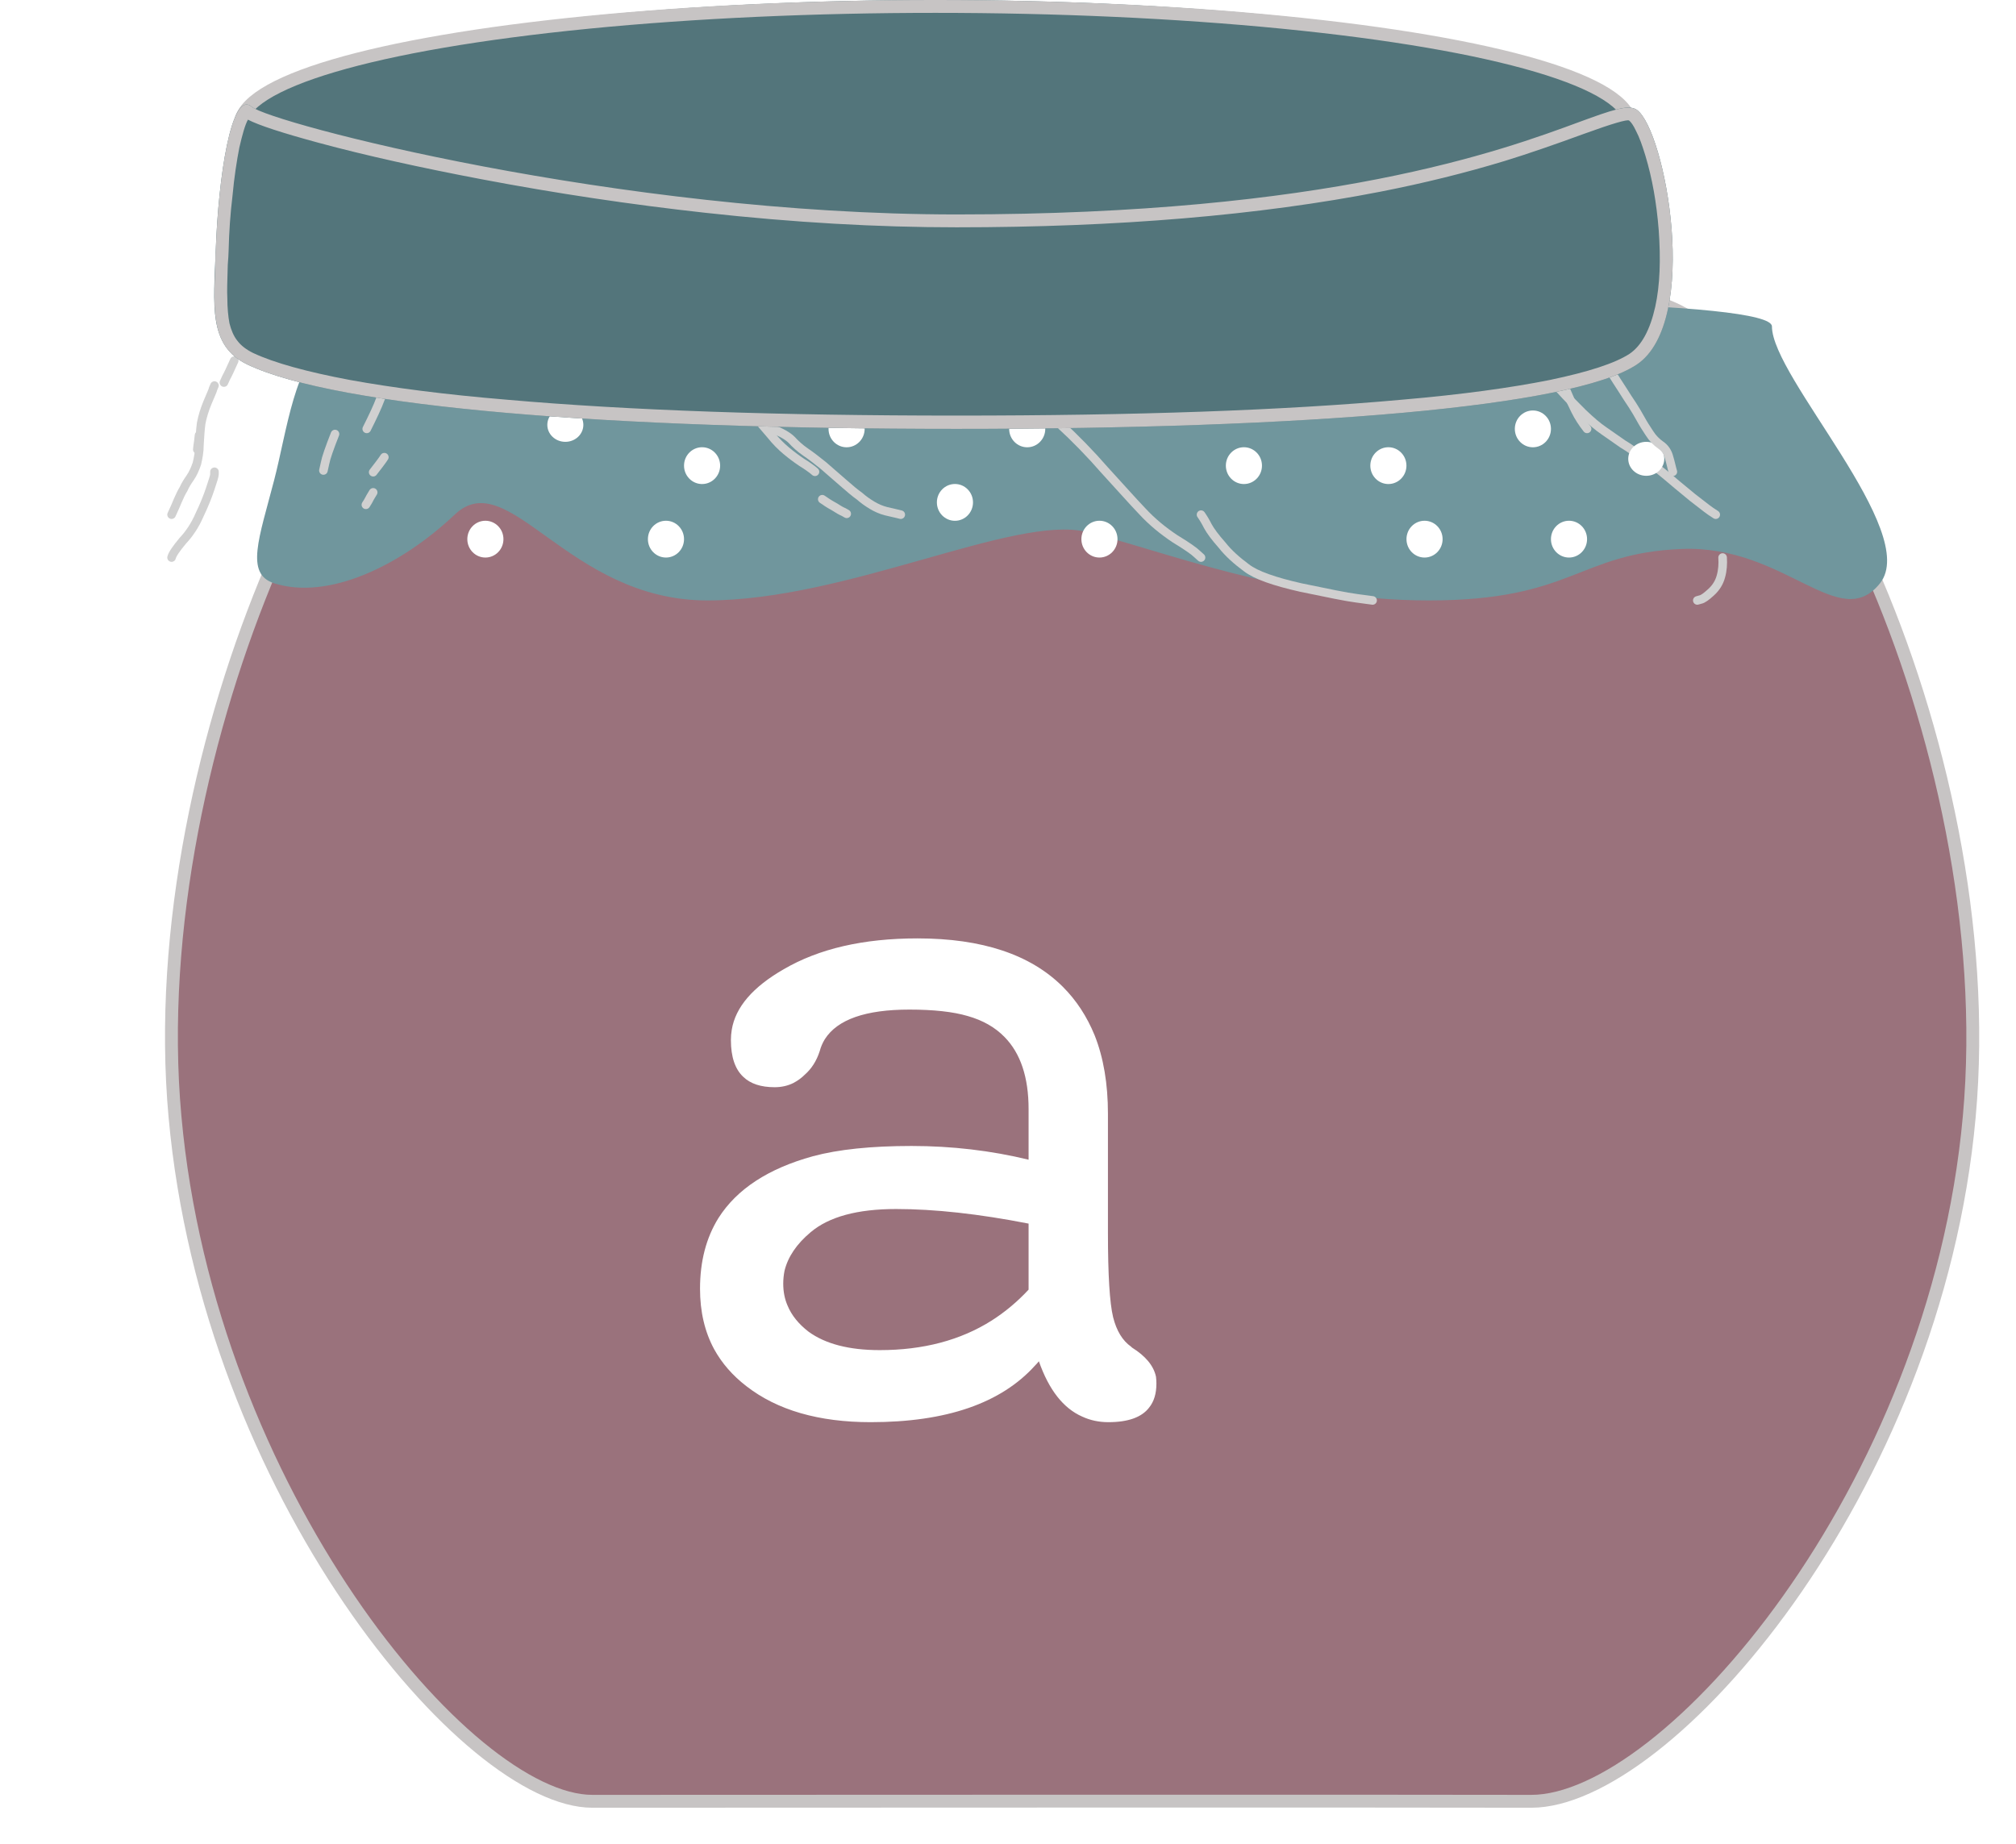 <svg width="47" height="43" viewBox="0 0 47 43" fill="none" xmlns="http://www.w3.org/2000/svg" xmlns:xlink="http://www.w3.org/1999/xlink">
	<desc>
			Created with Pixso.
	</desc>
	<defs>
		<filter id="filter_77_1411_dd" x="-0.151" y="2.85" width="50.303" height="43.3" filterUnits="userSpaceOnUse" color-interpolation-filters="sRGB">
			<feFlood flood-opacity="0" result="BackgroundImageFix"/>
			<feColorMatrix in="SourceAlpha" type="matrix" values="0 0 0 0 0 0 0 0 0 0 0 0 0 0 0 0 0 0 127 0" result="hardAlpha"/>
			<feOffset dx="3" dy="0"/>
			<feGaussianBlur stdDeviation="1.333"/>
			<feComposite in2="hardAlpha" operator="out" k2="-1" k3="1"/>
			<feColorMatrix type="matrix" values="0 0 0 0 0 0 0 0 0 0 0 0 0 0 0 0 0 0 0.2 0"/>
			<feBlend mode="normal" in2="BackgroundImageFix" result="effect_dropShadow_1"/>
			<feBlend mode="normal" in="SourceGraphic" in2="effect_dropShadow_1" result="shape"/>
		</filter>
		<filter id="filter_77_1413_dd" x="2" y="3" width="46" height="15" filterUnits="userSpaceOnUse" color-interpolation-filters="sRGB">
			<feFlood flood-opacity="0" result="BackgroundImageFix"/>
			<feColorMatrix in="SourceAlpha" type="matrix" values="0 0 0 0 0 0 0 0 0 0 0 0 0 0 0 0 0 0 127 0" result="hardAlpha"/>
			<feOffset dx="3" dy="0"/>
			<feGaussianBlur stdDeviation="1.333"/>
			<feComposite in2="hardAlpha" operator="out" k2="-1" k3="1"/>
			<feColorMatrix type="matrix" values="0 0 0 0 0 0 0 0 0 0 0 0 0 0 0 0 0 0 0.2 0"/>
			<feBlend mode="normal" in2="BackgroundImageFix" result="effect_dropShadow_1"/>
			<feBlend mode="normal" in="SourceGraphic" in2="effect_dropShadow_1" result="shape"/>
		</filter>
		<clipPath id="clip77_1410">
			<rect id="Banka-krugA2" width="47" height="43" fill="white" fill-opacity="0"/>
		</clipPath>
	</defs>
	<rect id="Banka-krugA2" width="47" height="43" fill="#FFFFFF" fill-opacity="0"/>
	<g clip-path="url(#clip77_1410)">
		<g filter="url(#filter_77_1411_dd)">
			<path id="body" d="M8.37 6.99C9.85 6.99 15.06 6.99 21.02 6.99C26.86 6.99 33.44 6.99 35.13 6.99C38.54 6.99 43.71 17.29 42.91 26.04C42.12 34.79 35.85 42 32.7 42C29.55 41.99 13.73 42 10.81 42C7.89 42 1.87 34.79 1.08 26.04C0.28 17.29 5.45 6.99 8.37 6.99Z" fill="#9A727C" fill-opacity="1" fill-rule="evenodd"/>
			<path id="body" d="M10.81 42C7.89 42 1.87 34.79 1.08 26.04C0.28 17.29 5.45 6.99 8.37 6.99C9.85 6.99 15.06 6.99 21.02 6.99C26.86 6.99 33.44 6.99 35.13 6.99C38.54 6.99 43.71 17.29 42.91 26.04C42.12 34.79 35.85 42 32.7 42C29.55 41.99 13.73 42 10.81 42Z" stroke="#C7C4C4" stroke-opacity="1" stroke-width="0.3"/>
		</g>
		<path id="a" d="M24.13 31.84Q24.18 31.79 24.22 31.74Q24.57 32.74 25.23 33.03Q25.51 33.16 25.84 33.16Q26.53 33.16 26.79 32.82Q26.96 32.61 26.96 32.26Q26.96 32.18 26.95 32.1Q26.87 31.72 26.39 31.42Q26.38 31.41 26.37 31.4Q26.07 31.19 25.95 30.71Q25.83 30.21 25.83 28.75L25.83 25.97Q25.83 24.92 25.52 24.14Q25.25 23.48 24.78 23.01Q23.65 21.88 21.39 21.88Q19.5 21.88 18.27 22.6Q17.19 23.22 17.06 24.01Q17.04 24.13 17.04 24.25Q17.04 24.84 17.33 25.11Q17.58 25.35 18.06 25.35Q18.3 25.35 18.5 25.25Q18.65 25.17 18.76 25.06Q19 24.85 19.11 24.51Q19.15 24.36 19.23 24.23Q19.67 23.54 21.2 23.54Q22.05 23.54 22.56 23.69Q23.09 23.84 23.42 24.18Q23.98 24.75 23.98 25.86L23.98 27.04Q22.66 26.72 21.25 26.72Q19.84 26.72 18.95 26.96Q17.39 27.39 16.75 28.4Q16.32 29.09 16.32 30.05Q16.32 30.85 16.65 31.46Q16.92 31.95 17.4 32.32Q18.48 33.16 20.3 33.16Q22.94 33.16 24.13 31.84ZM20.89 28.19Q22.24 28.19 23.98 28.53L23.98 30.07Q23.59 30.49 23.12 30.79Q22.03 31.48 20.51 31.48Q19.44 31.48 18.85 31.05Q18.5 30.78 18.36 30.44Q18.26 30.21 18.26 29.93Q18.26 29.78 18.29 29.63Q18.41 29.14 18.9 28.73Q19.54 28.19 20.89 28.19Z" fill="#FFFFFF" fill-opacity="1" fill-rule="evenodd"/>
		<g filter="url(#filter_77_1413_dd)">
			<path id="Прямоугольник 37" d="M4.65 8.01C6.34 7.21 38.31 6.41 38.31 7.61C38.31 8.8 41.78 12.4 40.83 13.6C39.88 14.79 38.62 12.7 36.2 12.8C33.78 12.9 33.68 14 30.31 14C26.95 14 24 12.8 22.32 12.4C20.64 12 16.75 14 13.49 14C10.23 14 8.86 10.8 7.6 12C6.33 13.2 4.65 14 3.39 13.6C2.71 13.38 3.04 12.55 3.39 11.2C3.69 10.05 3.88 8.37 4.65 8.01Z" fill="#70969D" fill-opacity="1" fill-rule="evenodd"/>
		</g>
		<ellipse id="Эллипс 16" cx="25.632" cy="12.571" rx="0.421" ry="0.429" fill="#FFFFFF" fill-opacity="1"/>
		<ellipse id="Эллипс 16" cx="33.211" cy="7.429" rx="0.421" ry="0.429" fill="#FFFFFF" fill-opacity="1"/>
		<ellipse id="Эллипс 16" cx="35.737" cy="10" rx="0.421" ry="0.429" fill="#FFFFFF" fill-opacity="1"/>
		<ellipse id="Эллипс 16" cx="36.579" cy="12.571" rx="0.421" ry="0.429" fill="#FFFFFF" fill-opacity="1"/>
		<ellipse id="Эллипс 16" cx="32.368" cy="10.857" rx="0.421" ry="0.429" fill="#FFFFFF" fill-opacity="1"/>
		<ellipse id="Эллипс 16" cx="33.211" cy="12.571" rx="0.421" ry="0.429" fill="#FFFFFF" fill-opacity="1"/>
		<ellipse id="Эллипс 16" cx="29" cy="10.857" rx="0.421" ry="0.429" fill="#FFFFFF" fill-opacity="1"/>
		<ellipse id="Эллипс 16" cx="31.526" cy="8.286" rx="0.421" ry="0.429" fill="#FFFFFF" fill-opacity="1"/>
		<ellipse id="Эллипс 16" cx="28.158" cy="8.286" rx="0.421" ry="0.429" fill="#FFFFFF" fill-opacity="1"/>
		<ellipse id="Эллипс 16" cx="22.263" cy="11.714" rx="0.421" ry="0.429" fill="#FFFFFF" fill-opacity="1"/>
		<ellipse id="Эллипс 16" cx="23.948" cy="10" rx="0.421" ry="0.429" fill="#FFFFFF" fill-opacity="1"/>
		<ellipse id="Эллипс 16" cx="19.737" cy="10" rx="0.421" ry="0.429" fill="#FFFFFF" fill-opacity="1"/>
		<ellipse id="Эллипс 16" cx="21.421" cy="7.429" rx="0.421" ry="0.429" fill="#FFFFFF" fill-opacity="1"/>
		<ellipse id="Эллипс 16" cx="16.368" cy="8.286" rx="0.421" ry="0.429" fill="#FFFFFF" fill-opacity="1"/>
		<ellipse id="Эллипс 16" cx="16.368" cy="10.857" rx="0.421" ry="0.429" fill="#FFFFFF" fill-opacity="1"/>
		<ellipse id="Эллипс 16" cx="15.526" cy="12.571" rx="0.421" ry="0.429" fill="#FFFFFF" fill-opacity="1"/>
		<ellipse id="Эллипс 16" cx="11.316" cy="12.571" rx="0.421" ry="0.429" fill="#FFFFFF" fill-opacity="1"/>
		<ellipse id="Эллипс 16" cx="10.474" cy="8.286" rx="0.421" ry="0.429" fill="#FFFFFF" fill-opacity="1"/>
		<ellipse id="Эллипс 16" cx="5.421" cy="12.571" rx="0.421" ry="0.429" fill="#FFFFFF" fill-opacity="1"/>
		<ellipse id="Эллипс 16" cx="6.263" cy="9.143" rx="0.421" ry="0.429" fill="#FFFFFF" fill-opacity="1"/>
		<path id="Форма 56" d="M5 8.99L4.97 9.06C4.96 9.11 4.91 9.21 4.84 9.38C4.77 9.55 4.72 9.71 4.69 9.87C4.67 10.02 4.66 10.19 4.65 10.36C4.65 10.54 4.62 10.68 4.59 10.81C4.55 10.93 4.5 11.04 4.44 11.13C4.37 11.23 4.32 11.31 4.28 11.4C4.23 11.48 4.19 11.57 4.15 11.66C4.11 11.76 4.06 11.87 4 12" stroke="#D0D0D0" stroke-opacity="1" stroke-width="0.2" stroke-linecap="round"/>
		<path id="Форма 57" d="M5 11L5 11.06C5 11.1 4.96 11.22 4.9 11.4C4.84 11.58 4.76 11.78 4.65 12.01C4.55 12.24 4.42 12.44 4.26 12.61C4.11 12.79 4.02 12.92 4 13" stroke="#D0D0D0" stroke-opacity="1" stroke-width="0.2" stroke-linecap="round"/>
		<path id="Форма 58" d="M4.6 10.48L4.61 10.39C4.62 10.33 4.63 10.25 4.64 10.15" stroke="#D0D0D0" stroke-opacity="1" stroke-width="0.2" stroke-linecap="round"/>
		<path id="Форма 59" d="M5.22 8.92L5.27 8.81C5.31 8.74 5.37 8.61 5.46 8.41" stroke="#D0D0D0" stroke-opacity="1" stroke-width="0.2" stroke-linecap="round"/>
		<path id="Форма 60" d="M7.54 10.97L7.58 10.79C7.6 10.68 7.68 10.45 7.81 10.12" stroke="#D0D0D0" stroke-opacity="1" stroke-width="0.2" stroke-linecap="round"/>
		<path id="Форма 61" d="M9.19 7.99L9.17 8.18C9.15 8.31 9.11 8.48 9.06 8.7C9.01 8.92 8.94 9.12 8.87 9.3C8.8 9.49 8.69 9.72 8.55 10" stroke="#D0D0D0" stroke-opacity="1" stroke-width="0.2" stroke-linecap="round"/>
		<path id="Форма 62" d="M8.53 11.77L8.58 11.69C8.61 11.63 8.65 11.56 8.7 11.48" stroke="#D0D0D0" stroke-opacity="1" stroke-width="0.2" stroke-linecap="round"/>
		<path id="Форма 63" d="M8.96 10.66L8.92 10.72C8.89 10.76 8.82 10.86 8.7 11.01" stroke="#D0D0D0" stroke-opacity="1" stroke-width="0.2" stroke-linecap="round"/>
		<path id="Форма 64" d="M21 12L20.92 11.98C20.87 11.97 20.79 11.95 20.66 11.92C20.54 11.89 20.43 11.84 20.33 11.78C20.23 11.72 20.13 11.65 20.04 11.57C19.94 11.5 19.81 11.39 19.65 11.25C19.49 11.11 19.33 10.97 19.19 10.85C19.04 10.73 18.9 10.62 18.78 10.54C18.65 10.45 18.54 10.35 18.46 10.26C18.37 10.17 18.22 10.08 18 10" stroke="#D0D0D0" stroke-opacity="1" stroke-width="0.2" stroke-linecap="round"/>
		<path id="Форма 65" d="M17 7.99L17.05 8.02C17.08 8.04 17.16 8.07 17.28 8.12C17.39 8.17 17.49 8.24 17.57 8.33C17.64 8.43 17.7 8.53 17.75 8.63C17.79 8.73 17.87 8.85 18 8.99" stroke="#D0D0D0" stroke-opacity="1" stroke-width="0.2" stroke-linecap="round"/>
		<path id="Форма 66" d="M19.74 11.98L19.67 11.94C19.62 11.92 19.55 11.88 19.44 11.81C19.33 11.75 19.24 11.69 19.17 11.64" stroke="#D0D0D0" stroke-opacity="1" stroke-width="0.2" stroke-linecap="round"/>
		<path id="Форма 67" d="M19 11L18.94 10.95C18.9 10.92 18.82 10.86 18.69 10.78C18.57 10.7 18.45 10.61 18.33 10.51C18.21 10.41 18.09 10.29 17.97 10.14C17.84 9.99 17.73 9.86 17.64 9.75C17.54 9.64 17.35 9.47 17.07 9.23C16.78 8.99 16.54 8.82 16.35 8.72C16.16 8.63 15.98 8.55 15.81 8.49C15.64 8.43 15.5 8.35 15.38 8.26C15.27 8.16 15.14 8.08 15 7.99" stroke="#D0D0D0" stroke-opacity="1" stroke-width="0.2" stroke-linecap="round"/>
		<path id="Форма 71" d="M39.57 14L39.64 13.98C39.7 13.97 39.78 13.91 39.89 13.81C40 13.71 40.08 13.59 40.12 13.44C40.16 13.3 40.17 13.15 40.16 13" stroke="#D0D0D0" stroke-opacity="1" stroke-width="0.2" stroke-linecap="round"/>
		<path id="Форма 72" d="M40 12L39.94 11.96C39.9 11.94 39.74 11.82 39.46 11.6C39.19 11.38 38.99 11.21 38.86 11.1C38.73 10.99 38.56 10.86 38.36 10.71C38.15 10.56 37.98 10.44 37.83 10.35C37.69 10.25 37.54 10.15 37.4 10.05C37.25 9.95 37.09 9.81 36.9 9.63C36.72 9.45 36.54 9.27 36.37 9.08C36.2 8.9 35.99 8.71 35.75 8.52C35.51 8.34 35.26 8.16 35 7.99" stroke="#D0D0D0" stroke-opacity="1" stroke-width="0.2" stroke-linecap="round"/>
		<ellipse id="Эллипс 16" cx="38.38" cy="10.698" rx="0.42" ry="0.396" fill="#FFFFFF" fill-opacity="1"/>
		<path id="Форма 73" d="M36 7.99L36.01 8.04C36.02 8.08 36.05 8.15 36.1 8.26C36.16 8.38 36.22 8.51 36.29 8.65C36.37 8.8 36.44 8.95 36.52 9.12C36.59 9.29 36.66 9.44 36.73 9.58C36.8 9.72 36.89 9.86 37 10" stroke="#D0D0D0" stroke-opacity="1" stroke-width="0.2" stroke-linecap="round"/>
		<path id="Форма 74" d="M37 7.99L37.04 8.01C37.07 8.03 37.12 8.08 37.19 8.16C37.26 8.24 37.33 8.33 37.39 8.43C37.46 8.52 37.53 8.62 37.59 8.72C37.65 8.82 37.73 8.94 37.82 9.08C37.91 9.22 37.99 9.35 38.06 9.45C38.13 9.56 38.19 9.66 38.25 9.77C38.31 9.88 38.38 9.99 38.46 10.11C38.53 10.22 38.62 10.31 38.72 10.38C38.81 10.44 38.88 10.54 38.91 10.66C38.95 10.79 38.97 10.9 39 11" stroke="#D0D0D0" stroke-opacity="1" stroke-width="0.2" stroke-linecap="round"/>
		<path id="Форма 75" d="M24.3 6.99L24.38 7.08C24.43 7.13 24.55 7.27 24.74 7.49C24.92 7.71 25.06 7.88 25.17 7.99" stroke="#D0D0D0" stroke-opacity="1" stroke-width="0.2" stroke-linecap="round"/>
		<path id="Форма 76" d="M26.14 8.99L26.12 8.94C26.11 8.91 26.04 8.79 25.91 8.58C25.79 8.38 25.64 8.18 25.46 7.99" stroke="#D0D0D0" stroke-opacity="1" stroke-width="0.2" stroke-linecap="round"/>
		<path id="Форма 77" d="M25.77 7.03L25.81 7.09C25.84 7.13 25.92 7.24 26.05 7.43C26.17 7.61 26.26 7.78 26.3 7.93" stroke="#D0D0D0" stroke-opacity="1" stroke-width="0.2" stroke-linecap="round"/>
		<path id="Форма 78" d="M12.51 7.99L12.51 8.08C12.51 8.14 12.5 8.28 12.47 8.51C12.44 8.73 12.39 8.9 12.34 8.99" stroke="#D0D0D0" stroke-opacity="1" stroke-width="0.2" stroke-linecap="round"/>
		<path id="Форма 79" d="M32 14L31.63 13.95C31.39 13.92 30.96 13.83 30.33 13.7C29.71 13.56 29.28 13.41 29.06 13.24C28.83 13.07 28.64 12.9 28.49 12.71C28.33 12.53 28.22 12.38 28.16 12.27C28.11 12.17 28.05 12.07 28 12" stroke="#D0D0D0" stroke-opacity="1" stroke-width="0.2" stroke-linecap="round"/>
		<path id="Форма 80" d="M28 13L27.9 12.91C27.84 12.85 27.67 12.73 27.39 12.56C27.12 12.38 26.86 12.17 26.63 11.92C26.39 11.67 26.11 11.35 25.76 10.97C25.42 10.58 25.07 10.22 24.7 9.88C24.33 9.55 23.99 9.19 23.67 8.81C23.35 8.42 23.12 8.15 23 7.99" stroke="#D0D0D0" stroke-opacity="1" stroke-width="0.2" stroke-linecap="round"/>
		<ellipse id="Эллипс 16" cx="13.18" cy="9.906" rx="0.42" ry="0.396" fill="#FFFFFF" fill-opacity="1"/>
		<ellipse id="Эллипс 17" cx="21.807" cy="2.917" rx="16.354" ry="2.917" fill="#53757B" fill-opacity="1"/>
		<ellipse id="Эллипс 17" cx="21.807" cy="2.917" rx="16.204" ry="2.767" stroke="#C7C4C4" stroke-opacity="1" stroke-width="0.3"/>
		<path id="Прямоугольник 38" d="M5.87 2.49C6.29 2.86 14.41 5 22.3 5C34.44 5 37.48 2.09 38.16 2.56C38.83 3.04 39.65 7.5 38.16 8.5C36.66 9.5 30.4 10 22.3 10C14.2 10 7.88 9.5 5.77 8.5C4.85 8.06 4.98 7.12 5.03 5.83C5.09 4.15 5.39 2.08 5.87 2.49Z" fill="#53757B" fill-opacity="1" fill-rule="evenodd"/>
		<path id="Прямоугольник 38" d="M5.87 2.49C6.29 2.86 14.41 5 22.3 5C30.96 5 34.99 3.52 36.83 2.84C37.57 2.57 37.96 2.43 38.16 2.56C38.83 3.04 39.65 7.5 38.16 8.5C36.66 9.5 30.4 10 22.3 10C14.2 10 7.88 9.5 5.77 8.5C4.93 8.1 4.97 7.29 5.02 6.17C5.02 6.06 5.02 5.95 5.03 5.83C5.09 4.15 5.39 2.08 5.87 2.49ZM38.59 7.15C38.47 7.69 38.27 8.06 37.99 8.25C37.65 8.47 37.04 8.67 36.13 8.86C35.23 9.04 34.08 9.2 32.68 9.32C29.92 9.57 26.46 9.69 22.3 9.69C18.16 9.69 14.66 9.57 11.82 9.32C10.37 9.2 9.15 9.04 8.16 8.86C7.15 8.67 6.39 8.46 5.9 8.23C5.74 8.15 5.62 8.06 5.53 7.94C5.45 7.84 5.39 7.7 5.35 7.54C5.32 7.38 5.3 7.18 5.3 6.95C5.29 6.79 5.3 6.54 5.31 6.18C5.32 6.03 5.33 5.92 5.33 5.84C5.34 5.41 5.37 4.98 5.42 4.57C5.46 4.13 5.52 3.75 5.58 3.44C5.65 3.14 5.71 2.92 5.78 2.79C6.03 2.92 6.58 3.1 7.43 3.33C8.54 3.63 9.81 3.91 11.23 4.18C12.97 4.51 14.71 4.77 16.43 4.96C18.51 5.19 20.46 5.3 22.3 5.3C26.06 5.3 29.36 5.02 32.18 4.47C33.2 4.27 34.17 4.03 35.09 3.75C35.61 3.59 36.22 3.38 36.93 3.12C37.59 2.88 37.94 2.78 37.98 2.81C38.02 2.84 38.08 2.92 38.14 3.05C38.22 3.2 38.29 3.4 38.36 3.63C38.52 4.16 38.62 4.73 38.67 5.36C38.72 6.05 38.7 6.65 38.59 7.15Z" fill="#C7C4C4" fill-opacity="1" fill-rule="evenodd"/>
	</g>
</svg>
